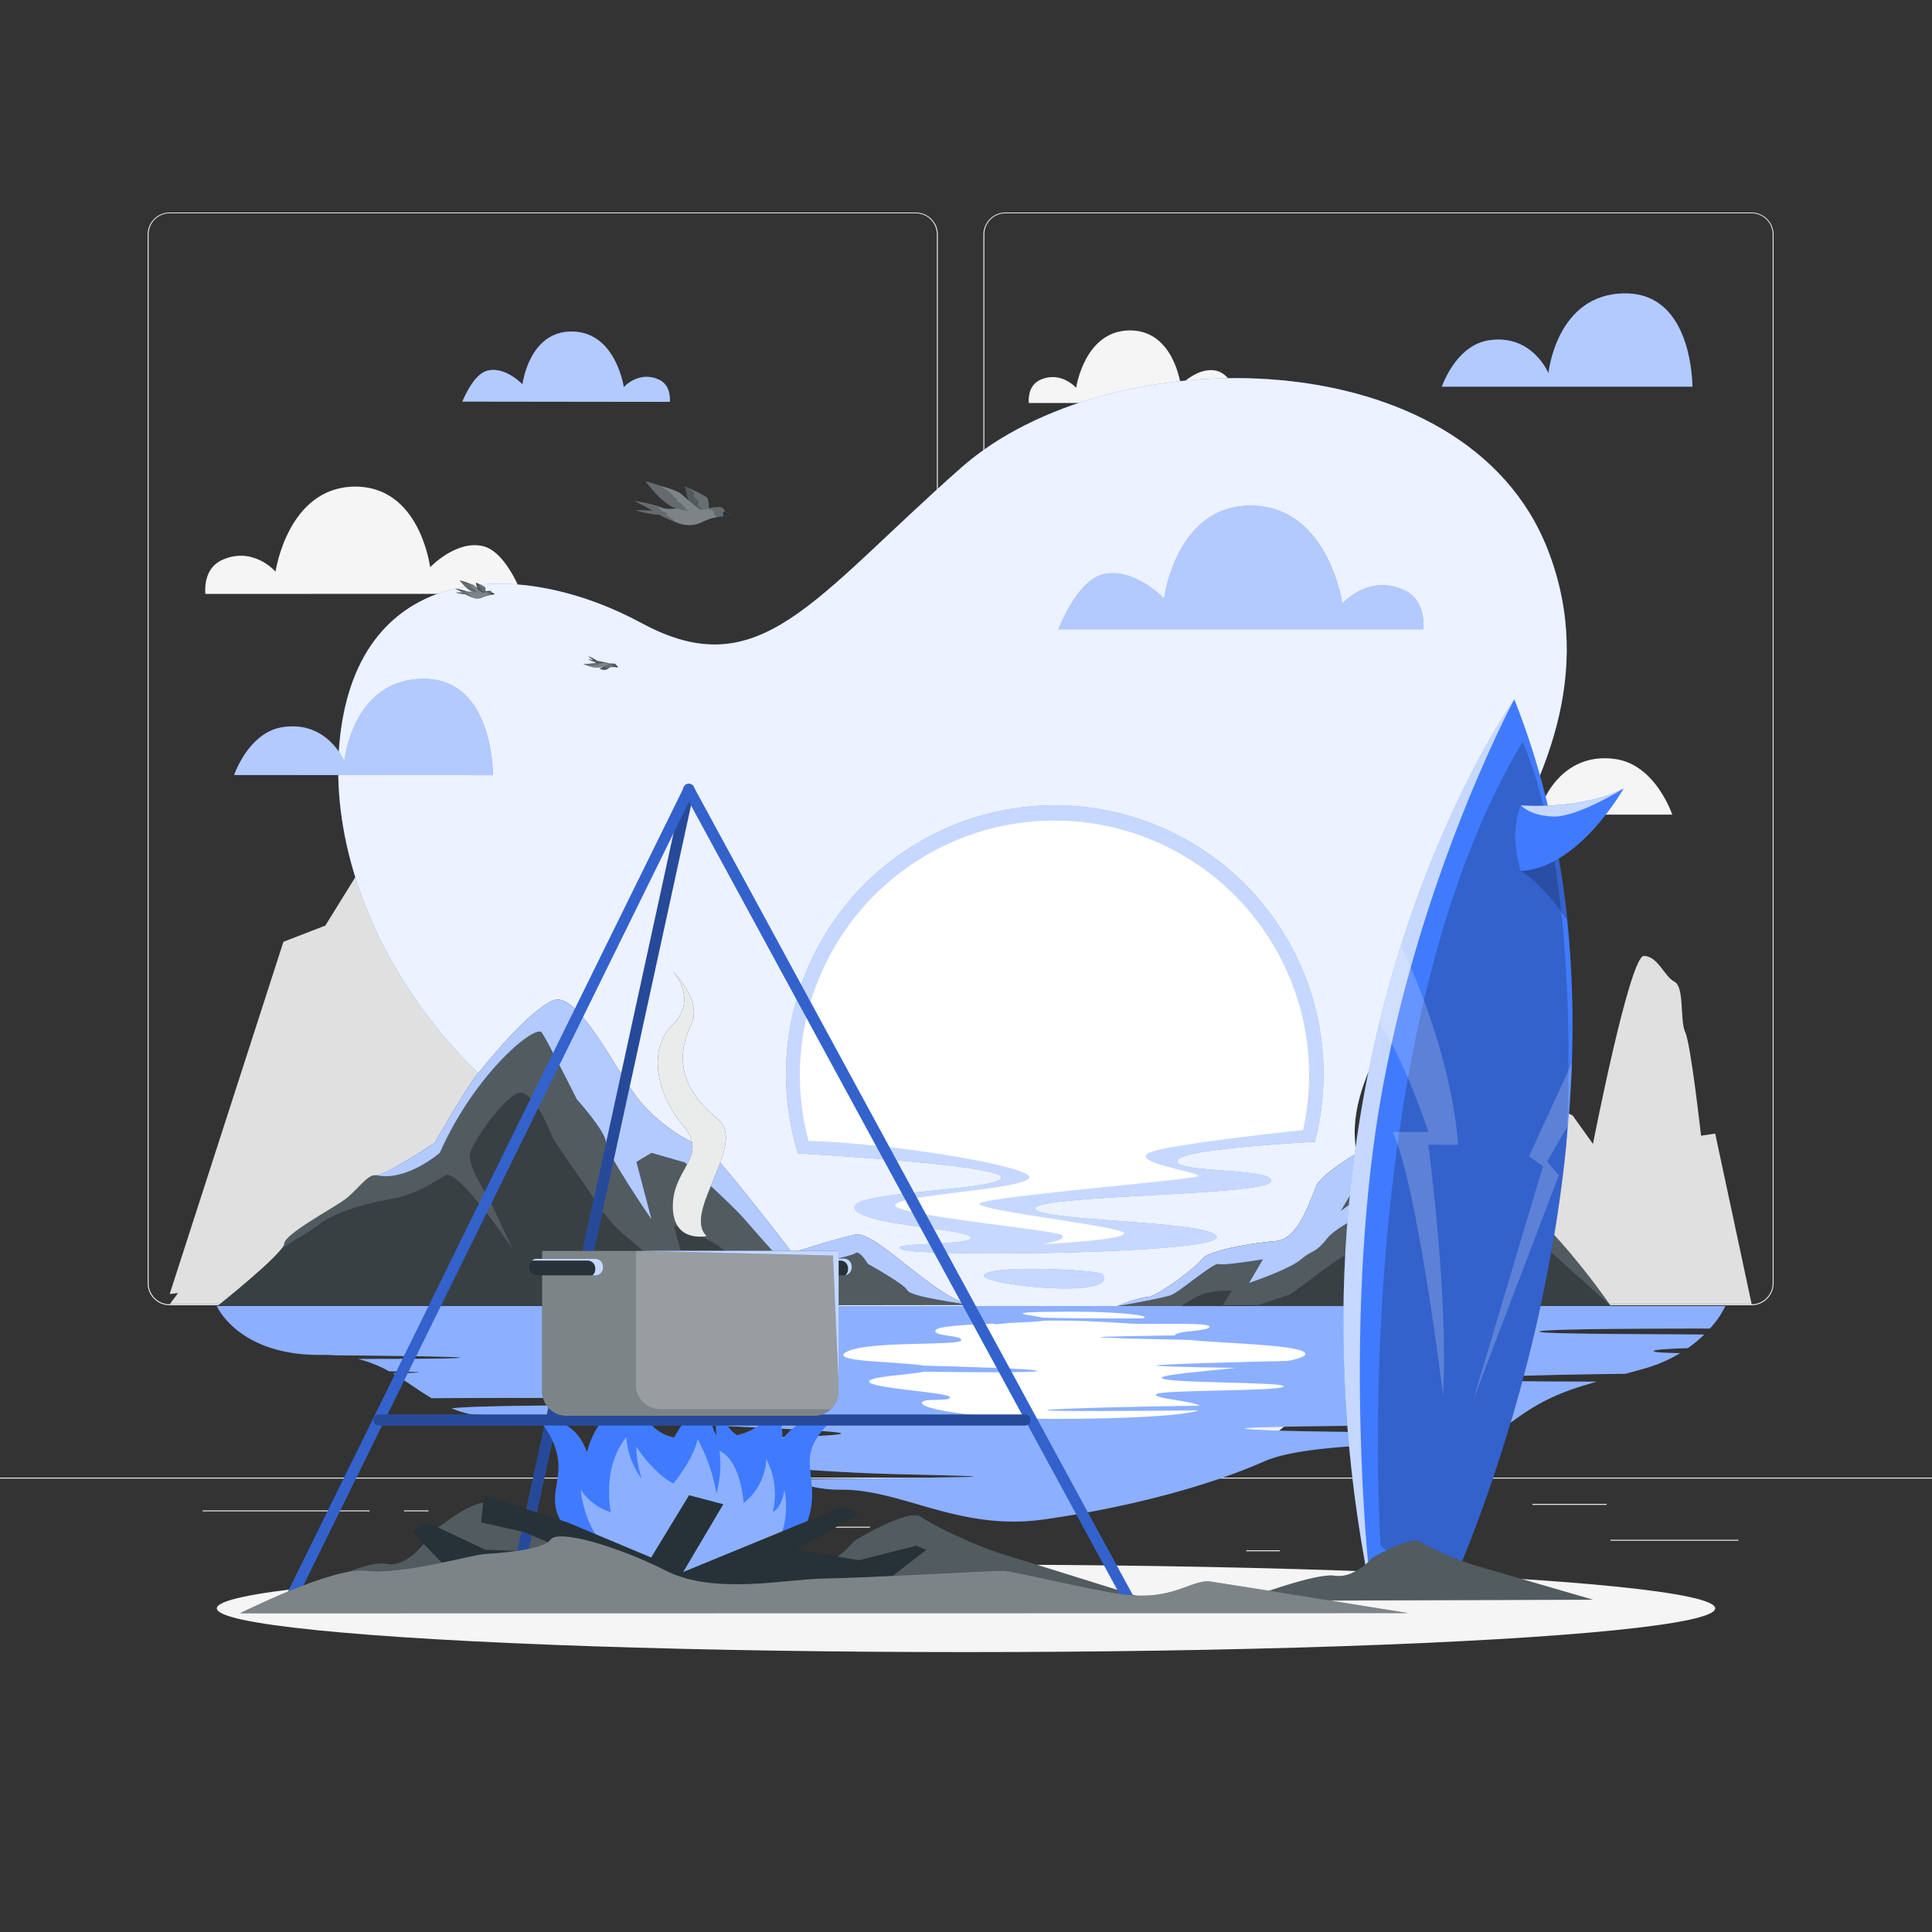 <svg xmlns="http://www.w3.org/2000/svg" viewBox="0 0 500 500"><rect x="0" y="0" width="500" height="500" fill="#333333" stroke="none"/><g id="background-complete"><rect y="382.4" width="500" height="0.25" style="fill:#ebebeb"></rect><rect x="416.78" y="398.49" width="33.12" height="0.25" style="fill:#ebebeb"></rect><rect x="322.53" y="401.21" width="8.69" height="0.25" style="fill:#ebebeb"></rect><rect x="396.59" y="389.21" width="19.19" height="0.25" style="fill:#ebebeb"></rect><rect x="52.46" y="390.89" width="43.19" height="0.25" style="fill:#ebebeb"></rect><rect x="104.56" y="390.89" width="6.33" height="0.25" style="fill:#ebebeb"></rect><rect x="131.47" y="395.11" width="93.68" height="0.25" style="fill:#ebebeb"></rect><path d="M237,337.8H43.91a5.71,5.71,0,0,1-5.7-5.71V60.66A5.71,5.71,0,0,1,43.91,55H237a5.71,5.71,0,0,1,5.71,5.71V332.09A5.71,5.71,0,0,1,237,337.8ZM43.91,55.2a5.46,5.46,0,0,0-5.45,5.46V332.09a5.46,5.46,0,0,0,5.45,5.46H237a5.47,5.47,0,0,0,5.46-5.46V60.66A5.47,5.47,0,0,0,237,55.2Z" style="fill:#ebebeb"></path><path d="M453.31,337.8H260.21a5.72,5.72,0,0,1-5.71-5.71V60.66A5.72,5.72,0,0,1,260.21,55h193.1A5.71,5.71,0,0,1,459,60.66V332.09A5.71,5.71,0,0,1,453.31,337.8ZM260.21,55.2a5.47,5.47,0,0,0-5.46,5.46V332.09a5.47,5.47,0,0,0,5.46,5.46h193.1a5.47,5.47,0,0,0,5.46-5.46V60.66a5.47,5.47,0,0,0-5.46-5.46Z" style="fill:#ebebeb"></path><path d="M191.14,300.52c-4.88-1.33-12.54,9.78-17,11.47s-15.56-24.05-20.06-29.15-12.72-6.74-14.66-7.19-16.71-28.12-18.29-34c-1.52-5.59-5.94-1.89-9.73-.76l-5-20.93-9.14-1.51-13.07,21.1-10.84,4.18L43.91,334.9l2.18-.27-2.18,2.92h188s-27.72-29.08-29.29-33.19C200.74,299.49,196,301.86,191.14,300.52Z" style="fill:#e0e0e0"></path><path d="M443.89,293.37l-3.66.55s-2.64-23.71-4.09-26.77-.13-11.71-2.8-13.09-4.19-6.53-7.88-6.68-13.2,48.67-13.2,48.67L407,288.68s-5.11-2.84-10.36-1.45C391.9,288.47,368,337.55,368,337.55h85.34Z" style="fill:#e0e0e0"></path><path d="M266.24,104.29c-.11-2.31.44-4.83,3-6,5.38-2.4,9.27,2.08,9.27,2.08s2.09-14.65,13.69-14.86,13.36,14.11,13.36,14.11S310.24,94.72,315,96c3,.81,5.38,5.23,6.67,8.3Z" style="fill:#f5f5f5"></path><path d="M53.13,153.71c-.18-3.41.64-7.14,4.47-8.85,8-3.53,13.71,3.08,13.71,3.08s3.1-21.65,20.25-22,19.76,20.86,19.76,20.86,6.88-7.27,13.9-5.4c4.49,1.21,7.95,7.74,9.86,12.28Z" style="fill:#f5f5f5"></path><path d="M187.45,188.29c0-2.37.74-14.59,10.48-14.57,10.8,0,12,12.48,12,12.48s2.52-6.16,9.27-5.16c4.63.69,6.84,5.79,7.39,7.25Z" style="fill:#f5f5f5"></path><path d="M355.11,210.83c.09-4.7,1.47-29,20.81-28.91,21.42.05,23.82,24.77,23.82,24.77s5-12.22,18.4-10.24c9.18,1.36,13.58,11.49,14.66,14.38Z" style="fill:#f5f5f5"></path></g><g id="background-simple"><path d="M400.64,142.45c-21.21-55-113.38-55.43-151.9-21.4s-52.06,56.8-82.73,40.2-71.6-16.42-77.74,27.38,26.7,99.06,84.61,119.58,53.2,75,132.56,70.77c43.27-2.3,48.08-46.66,45.22-83.94S425.24,206.19,400.64,142.45Z" style="fill:#407BFF"></path><path d="M400.64,142.45c-21.21-55-113.38-55.43-151.9-21.4s-52.06,56.8-82.73,40.2-71.6-16.42-77.74,27.38,26.7,99.06,84.61,119.58,53.2,75,132.56,70.77c43.27-2.3,48.08-46.66,45.22-83.94S425.24,206.19,400.64,142.45Z" style="fill:#fff;opacity:0.9"></path></g><g id="Shadow"><ellipse id="path" cx="250" cy="416.24" rx="193.89" ry="11.32" style="fill:#f5f5f5"></ellipse></g><g id="Sun"><path d="M259.16,304.65c.43,3.57-39.35,3.5-38,8s28.73,5.21,30.06,7.53-23,1.22-17.69,3.2,81.35,1.12,81.35-3.2-48.19-4.08-46.94-7.53,59.76-3.18,61-6.88-26-2-24.18-5.57c1.16-2.32,21.6-3.89,35.53-4.72a69.56,69.56,0,1,0-133.79,3C224.76,299.61,258.83,302,259.16,304.65Z" style="fill:#407BFF"></path><path d="M259.16,304.65c.43,3.57-39.35,3.5-38,8s28.73,5.21,30.06,7.53-23,1.22-17.69,3.2,81.35,1.12,81.35-3.2-48.19-4.08-46.94-7.53,59.76-3.18,61-6.88-26-2-24.18-5.57c1.16-2.32,21.6-3.89,35.53-4.72a69.56,69.56,0,1,0-133.79,3C224.76,299.61,258.83,302,259.16,304.65Z" style="fill:#fff;opacity:0.7"></path><path d="M266.38,304.82c-1.55,3.09-34.48,4.42-34.71,7.07s41.56,6.42,43.15,7.75-5.13,2.35-5.13,2.35,21.22-1,21.22-2.8-38.9-6-37.36-7.73,55.71-6.19,56.59-7.08-17.68-3.54-12.82-6c3.47-1.75,26.51-4.48,39.92-5.92a65.89,65.89,0,1,0-128,2.79C233.2,296.05,267.72,302.12,266.38,304.82Z" style="fill:#fff"></path><path d="M346.18,290.48c0,.09.2.48.47,1.1h.19Z" style="fill:#fff"></path><path d="M285.27,329.72c-.66-.93-26.41-2.52-30.39,0S290.23,336.71,285.27,329.72Z" style="fill:#407BFF"></path><path d="M285.27,329.72c-.66-.93-26.41-2.52-30.39,0S290.23,336.71,285.27,329.72Z" style="fill:#fff;opacity:0.7"></path></g><g id="Clouds"><path d="M368.38,162.85c.2-3.93-.75-8.24-5.16-10.2-9.18-4.08-15.81,3.55-15.81,3.55s-3.58-25-23.36-25.34-22.78,24.06-22.78,24.06-7.94-8.39-16-6.22c-5.18,1.39-9.17,8.92-11.37,14.15Z" style="fill:#407BFF"></path><path d="M368.38,162.85c.2-3.93-.75-8.24-5.16-10.2-9.18-4.08-15.81,3.55-15.81,3.55s-3.58-25-23.36-25.34-22.78,24.06-22.78,24.06-7.94-8.39-16-6.22c-5.18,1.39-9.17,8.92-11.37,14.15Z" style="fill:#fff;opacity:0.6"></path><path d="M173.36,104c.11-2.24-.43-4.68-2.93-5.8-5.22-2.32-9,2-9,2s-2-14.19-13.27-14.4-12.94,13.67-12.94,13.67-4.51-4.77-9.11-3.54c-2.94.79-5.21,5.07-6.46,8Z" style="fill:#407BFF"></path><path d="M173.36,104c.11-2.24-.43-4.68-2.93-5.8-5.22-2.32-9,2-9,2s-2-14.19-13.27-14.4-12.94,13.67-12.94,13.67-4.51-4.77-9.11-3.54c-2.94.79-5.21,5.07-6.46,8Z" style="fill:#fff;opacity:0.6"></path><path d="M438,100.06c-.08-3.92-1.23-24.16-17.38-24.13-17.87,0-19.88,20.67-19.88,20.67s-4.17-10.2-15.35-8.54c-7.67,1.13-11.34,9.59-12.24,12Z" style="fill:#407BFF"></path><path d="M438,100.06c-.08-3.92-1.23-24.16-17.38-24.13-17.87,0-19.88,20.67-19.88,20.67s-4.17-10.2-15.35-8.54c-7.67,1.13-11.34,9.59-12.24,12Z" style="fill:#fff;opacity:0.6"></path><path d="M127.59,200.61c-.07-4.05-1.27-25-18-24.93C91.17,175.72,89.1,197,89.1,197s-4.31-10.54-15.86-8.83c-7.92,1.17-11.72,9.91-12.65,12.4Z" style="fill:#407BFF"></path><path d="M127.59,200.61c-.07-4.05-1.27-25-18-24.93C91.17,175.72,89.1,197,89.1,197s-4.31-10.54-15.86-8.83c-7.92,1.17-11.72,9.91-12.65,12.4Z" style="fill:#fff;opacity:0.6"></path></g><g id="Birds"><path d="M183.43,133s.23-3.61-.52-4.29a47.71,47.71,0,0,0-5.66-2.81s1.19,5.79,2.32,6.61S183.43,133,183.43,133Z" style="fill:#263238"></path><path d="M177.25,125.87h0c0,.18,1.2,5.8,2.32,6.61a4.79,4.79,0,0,0,2.5.55,11.73,11.73,0,0,0,1.36-.06s.23-3.61-.52-4.29a45.1,45.1,0,0,0-5.63-2.8h0Z" style="fill:#fff;opacity:0.3"></path><path d="M177.25,125.87c0,.18,1.2,5.8,2.32,6.61a4.79,4.79,0,0,0,2.5.55c1.29-.6-1.06-1.84-1.38-2.17s-.05-.58.1-.76-.22-.72-.7-1a.91.91,0,0,1-.38-1.27c.2-.54-2.13-1.79-2.43-2h0Z" style="isolation:isolate;opacity:0.2"></path><path d="M186.37,131.23c-1.16-.21-4,.69-4.88.62s-4.75-3.71-5.6-4.35-8.84-3-8.84-3,4.56,6.36,8.21,7.08a13.06,13.06,0,0,1-3.6,0,36,36,0,0,0-7.53-1.91l4.78,2.4-4.47-.1a23,23,0,0,0,6.16,1.18,31.45,31.45,0,0,0,4.64,2.08,7.81,7.81,0,0,0,6.84-.34c1.78-1,7.24-1.7,7.24-1.7l-1.69-.9A1.6,1.6,0,0,0,186.37,131.23Z" style="fill:#263238"></path><path d="M168.91,132.12l-4.47-.1a23,23,0,0,0,6.16,1.18,28.7,28.7,0,0,0,3.73,1.73l.91.35a7.84,7.84,0,0,0,6.84-.34,13,13,0,0,1,3.37-1.06l.62-.12h0l.46-.09,1-.17,1.78-.26-1.68-.91a1.6,1.6,0,0,0-1.26-1.1,12.47,12.47,0,0,0-3.42.43,7.13,7.13,0,0,1-1.46.19c-.88-.07-4.75-3.71-5.6-4.35a29.71,29.71,0,0,0-4.53-1.65c-2.18-.7-4.31-1.32-4.31-1.32s3.16,4.41,6.32,6.3a6.08,6.08,0,0,0,1.68.73h0l.21,0h0a12.32,12.32,0,0,1-3.55,0,15.75,15.75,0,0,0-1.72-.62h0a42,42,0,0,0-5.81-1.28Z" style="fill:#fff;opacity:0.4"></path><path d="M183,131.66a2.63,2.63,0,0,1,1.49.58c.3.43.49,1.26,1,1.64l.62-.12h0l.46-.09,1-.17a3.87,3.87,0,0,0,.1-1.17,1.6,1.6,0,0,0-1.26-1.1A12.47,12.47,0,0,0,183,131.66Z" style="isolation:isolate;opacity:0.2"></path><path d="M167.05,124.53s3.16,4.41,6.32,6.3a11.73,11.73,0,0,0,1.68.73h0l.16.05c2.67.84,3,.47,3,.47s-.88-.41-1-.42.43-.24-.13-.56-.43-.59-.43-.59a8.57,8.57,0,0,1-1.58-1c0-.19.28-.45-.44-.71s0-.54-1-1.13-.76-.79-.76-.79a3.24,3.24,0,0,1-1.55-1C169.18,125.15,167.05,124.53,167.05,124.53Z" style="isolation:isolate;opacity:0.2"></path><path d="M168.91,132.12l-4.47-.1a23,23,0,0,0,6.16,1.18,28.7,28.7,0,0,0,3.73,1.73c.54-.19-.82-.86-1.39-1.28-.74-.54-.64-.43-.31-.59s0-.28-.88-.63-.65-.52-1.15-1a2.54,2.54,0,0,0-.66-.38h0a42,42,0,0,0-5.81-1.28Z" style="isolation:isolate;opacity:0.2"></path><polygon points="187.63 132.33 187.07 132.62 187.23 133.55 189.31 133.24 187.63 132.33" style="fill:#263238"></polygon><path d="M125.66,153.64s.09-1.47-.21-1.74a19.16,19.16,0,0,0-2.3-1.14s.48,2.35.94,2.68A3,3,0,0,0,125.66,153.64Z" style="fill:#263238"></path><path d="M123.15,150.76h0c0,.07.49,2.35.94,2.68a1.93,1.93,0,0,0,1,.22,4.12,4.12,0,0,0,.56,0s.09-1.47-.21-1.74a18.67,18.67,0,0,0-2.29-1.14Z" style="fill:#fff;opacity:0.3"></path><path d="M123.15,150.76c0,.07.49,2.35.94,2.68a1.93,1.93,0,0,0,1,.22c.53-.24-.42-.74-.56-.88s0-.23,0-.31-.08-.29-.28-.4-.24-.28-.15-.52-.87-.72-1-.79Z" style="isolation:isolate;opacity:0.2"></path><path d="M126.85,152.93c-.47-.08-1.62.28-2,.25a14.12,14.12,0,0,1-2.28-1.76,34.44,34.44,0,0,0-3.58-1.21s1.85,2.58,3.33,2.88a5,5,0,0,1-1.46,0,14.71,14.71,0,0,0-3.06-.77l1.94,1-1.81,0a9.27,9.27,0,0,0,2.5.48,13.24,13.24,0,0,0,1.88.85,3.19,3.19,0,0,0,2.78-.14,12,12,0,0,1,2.94-.69l-.69-.37A.65.65,0,0,0,126.85,152.93Z" style="fill:#263238"></path><path d="M119.76,153.29l-1.81,0a9.27,9.27,0,0,0,2.5.48,12.25,12.25,0,0,0,1.51.7l.38.15a3.17,3.17,0,0,0,2.77-.14,5.16,5.16,0,0,1,1.37-.43l.25,0h0l.19,0,.4-.06.73-.11-.69-.37a.65.65,0,0,0-.51-.45,5.13,5.13,0,0,0-1.39.18,2.59,2.59,0,0,1-.59.07,13.64,13.64,0,0,1-2.27-1.76,11.55,11.55,0,0,0-1.84-.67l-1.75-.54a11,11,0,0,0,2.57,2.56,2.47,2.47,0,0,0,.67.3h0l.08,0h0a4.61,4.61,0,0,1-1.44,0c-.22-.09-.45-.17-.7-.25h0a16.79,16.79,0,0,0-2.36-.52Z" style="fill:#fff;opacity:0.4"></path><path d="M125.46,153.11a1,1,0,0,1,.61.23c.12.18.2.51.41.67l.25,0h0l.19,0,.4-.06a1.63,1.63,0,0,0,0-.48.65.65,0,0,0-.51-.45A5.13,5.13,0,0,0,125.46,153.11Z" style="isolation:isolate;opacity:0.2"></path><path d="M119,150.21a11,11,0,0,0,2.57,2.56,5.21,5.21,0,0,0,.67.3h0l.06,0c1.08.34,1.24.19,1.24.19l-.4-.17s.18-.1,0-.23-.17-.24-.17-.24a3.52,3.52,0,0,1-.64-.4c0-.08.11-.18-.18-.29s0-.22-.42-.46-.31-.32-.31-.32a1.27,1.27,0,0,1-.63-.42Z" style="isolation:isolate;opacity:0.2"></path><path d="M119.76,153.29l-1.81,0a9.27,9.27,0,0,0,2.5.48,12.25,12.25,0,0,0,1.51.7c.22-.07-.33-.35-.56-.51s-.26-.18-.13-.25,0-.11-.35-.25-.27-.21-.47-.42a.85.85,0,0,0-.27-.16h0a16.79,16.79,0,0,0-2.36-.52Z" style="isolation:isolate;opacity:0.2"></path><polygon points="127.36 153.38 127.13 153.5 127.2 153.87 128.05 153.75 127.36 153.38" style="fill:#263238"></polygon><path d="M158,171.91c-.32-.3-2.11,1.05-2.85,1.13a2.49,2.49,0,0,0,1.55.3C157.51,173.2,158.32,172.21,158,171.91Z" style="fill:#263238"></path><path d="M155.12,173a2.49,2.49,0,0,0,1.55.3c.83-.14,1.65-1.13,1.3-1.43-.07-.07-.23,0-.44,0A19.12,19.12,0,0,1,155.12,173Z" style="fill:#fff;opacity:0.2"></path><path d="M155.12,173s.62.18.73.1a.43.43,0,0,1,.38-.07c.18,0,.27,0,.27-.23s.24-.05.4-.08,0-.12,0-.25.33-.08.36-.18-.08-.1,0-.19.31-.09.25-.2A19.12,19.12,0,0,1,155.12,173Z" style="isolation:isolate;opacity:0.2"></path><path d="M159.21,171.81a13.35,13.35,0,0,0-1.59-.14l-2-.5a4,4,0,0,1-1.15-.24,12,12,0,0,0-2.26-1.12l1.35,1.09-1.41-.34a7.25,7.25,0,0,0,1.88.8,10.93,10.93,0,0,0,1.33,1,2.53,2.53,0,0,0,2.2.35,9.37,9.37,0,0,1,2.41,0l-.47-.41A.51.51,0,0,0,159.21,171.81Z" style="fill:#263238"></path><path d="M153.6,170.9l-1.41-.34a7.25,7.25,0,0,0,1.88.8l.06.06a12.4,12.4,0,0,0,1,.74l.26.18a3,3,0,0,0,1.08.43,2.32,2.32,0,0,0,1.12-.08,4.47,4.47,0,0,1,1.14-.11h.36l.33,0c.34,0,.58,0,.58,0l-.47-.41a.51.51,0,0,0-.33-.43,4,4,0,0,0-1.11-.1,1.93,1.93,0,0,1-.48,0c-.27-.08-2-.51-2-.5h0a3.83,3.83,0,0,1-1.13-.24,4.75,4.75,0,0,0-.5-.31h0a12.92,12.92,0,0,0-1.76-.81Z" style="fill:#fff;opacity:0.3"></path><path d="M158.1,171.71c.17.07.39.17.43.29s.07.43.21.59h.36l.33,0a1.32,1.32,0,0,0,.11-.37.51.51,0,0,0-.33-.43A4,4,0,0,0,158.1,171.71Z" style="isolation:isolate;opacity:0.2"></path><path d="M153.6,170.9l-1.41-.33a7.53,7.53,0,0,0,1.88.79,8.85,8.85,0,0,0,1.07.8c.18,0-.21-.33-.36-.5s-.17-.18-.06-.21,0-.08-.23-.26-.17-.21-.3-.4a.49.49,0,0,0-.18-.17h0a12.92,12.92,0,0,0-1.76-.81Z" style="isolation:isolate;opacity:0.2"></path><polygon points="159.54 172.24 159.34 172.3 159.33 172.6 160.01 172.65 159.54 172.24" style="fill:#263238"></polygon><path d="M154.13,171.42a12.4,12.4,0,0,0,1,.74l.26.18a3,3,0,0,0,1.08.43,2.92,2.92,0,0,0,.64-.64s-.05-.32-.55-.61A7.5,7.5,0,0,0,154.13,171.42Z" style="isolation:isolate;opacity:0.3"></path><path d="M157.2,171.61c-.6-.47-4.69.38-6.27.17a9.13,9.13,0,0,0,3.18,1C155.89,172.92,157.84,172.1,157.2,171.61Z" style="fill:#263238"></path><path d="M150.93,171.78a9.13,9.13,0,0,0,3.18,1c1.78.17,3.73-.65,3.09-1.14a1.73,1.73,0,0,0-.93-.14C154.81,171.48,152.14,171.94,150.93,171.78Z" style="fill:#fff;opacity:0.4"></path><path d="M150.93,171.78a7.28,7.28,0,0,0,1.51.41,1.63,1.63,0,0,1,.82.07c.37.1.57.05.62-.17s.5,0,.85.07,0-.13.11-.27.71,0,.81-.07-.16-.14,0-.22.68,0,.58-.13C154.81,171.48,152.14,171.94,150.93,171.78Z" style="isolation:isolate;opacity:0.2"></path></g><g id="Sea"><path d="M206.61,382.9c48.19-.78,60.12-.56,25.64-1.39-11-.26-22.9-1-34.05-2-3.71-2.27-7.28-4.7-12.1-6.35-.83-.29-1.76-.56-2.77-.82,15.84-.29,32.71-.57,34.33-1.3,2.6-1.18-72.89-3.35-96.23-5.11a29.57,29.57,0,0,1-4.55-1.46c10.36-1.12,53.06-.39,50.83-1.73-1.87-1.13-37.84-1-56-.89-3.4-2-6.47-4.38-10-6.4,4.19-.1,6.67-.19,6.68-.28s-2.86-.19-7.72-.3a33.63,33.63,0,0,0-8-3.18c14.69,0,25.29-.07,26.3-.29,1.18-.26-12.93-.48-32.26-.65-1.11-.08-2.27-.12-3.5-.11C61.68,350.89,56.11,338,56.11,338H446.52a24,24,0,0,1-4,5.83c-22.3,0-44.11.16-44.11.79s22.75.6,42.63.76a34.12,34.12,0,0,1-4.22,3.51c-5.19.18-8.86.4-8.86.75s2.82.49,6.85.55a37.82,37.82,0,0,1-9.28,4l-4.88,1.35c-14.81.16-36.39.57-36.39,1.28s13.85.7,29,.75c-8.2,2.31-13.86,4.41-21.53,10.06a11.28,11.28,0,0,1-1.36.86c-30.55.47-67.55.63-68.23,1.16-1,.76,34.3,1,34.3,1l24.65.82c-16.2,3.05-42.58,1.73-53.94,6.74-14.54,6.41-35,11.9-56.92,15s-36.42-7.65-52.33-7.69a33.16,33.16,0,0,1-13.25-2.52Z" style="fill:#407BFF"></path><path d="M206.61,382.9c48.19-.78,60.12-.56,25.64-1.39-11-.26-22.9-1-34.05-2-3.71-2.27-7.28-4.7-12.1-6.35-.83-.29-1.76-.56-2.77-.82,15.84-.29,32.71-.57,34.33-1.3,2.6-1.18-72.89-3.35-96.23-5.11a29.57,29.57,0,0,1-4.55-1.46c10.36-1.12,53.06-.39,50.83-1.73-1.87-1.13-37.84-1-56-.89-3.4-2-6.47-4.38-10-6.4,4.19-.1,6.67-.19,6.68-.28s-2.86-.19-7.72-.3a33.63,33.63,0,0,0-8-3.18c14.69,0,25.29-.07,26.3-.29,1.18-.26-12.93-.48-32.26-.65-1.11-.08-2.27-.12-3.5-.11C61.68,350.89,56.11,338,56.11,338H446.52a24,24,0,0,1-4,5.83c-22.3,0-44.11.16-44.11.79s22.75.6,42.63.76a34.12,34.12,0,0,1-4.22,3.51c-5.19.18-8.86.4-8.86.75s2.82.49,6.85.55a37.82,37.82,0,0,1-9.28,4l-4.88,1.35c-14.81.16-36.39.57-36.39,1.28s13.85.7,29,.75c-8.2,2.31-13.86,4.41-21.53,10.06a11.28,11.28,0,0,1-1.36.86c-30.55.47-67.55.63-68.23,1.16-1,.76,34.3,1,34.3,1l24.65.82c-16.2,3.05-42.58,1.73-53.94,6.74-14.54,6.41-35,11.9-56.92,15s-36.42-7.65-52.33-7.69a33.16,33.16,0,0,1-13.25-2.52Z" style="fill:#fff;opacity:0.4"></path><path d="M295.8,341.17c-7.07.11-18.2,0-25.91-.15-3.41-.83-13.42-1.55,8.67-1.55,8.61,0,18.52.77,17.63,1.53A1,1,0,0,1,295.8,341.17Z" style="fill:#fff"></path><path d="M219,349.9c5.3-3,29.17-1.53,29.73-3s-8.22-1-6.45-2.8c.89-.9,8-1.28,14.89-1.56,0,.21,1,.24,4.12-.17h0c4-.16,7.47-.32,8.89-.58,8.07-.16,16.9.39,21.19.67,4.91.49,21.64-.42,21.64.88s-8.12.84-9,2.26c-10.15.14-19.16.3-19.25.47s11.32.47,23,.7c9,.93,30.51,1.27,30.05,3.69-.13.64-1.85,1.21-4.47,1.74-12.62.29-33.38.83-34,1.18-.43.25,9.81.47,20.47.63-9.4,1-19,1.77-19.15,2.55-.29,1.52,33,1,31.54,2.29s-32.13.76-33,2c-.77,1.11,9,1.64,11.31,2.94-12.87.16-38.12.7-39.46,1.13s25.51.22,39.15.08c-3.61,1.41-19.26,2.21-37.23,2.21-20.34,0-34.37-2.54-34.37-4.07s7.26-.25,7.26-1.53-20.93-2.28-20.93-4.06c0-1.37,10.25-1.69,14.24-2.57,11.35.17,28.5.34,29.24-.17s-20.54-1.17-29.36-1.38C233.15,352.32,214.32,352.57,219,349.9Z" style="fill:#fff"></path></g><g id="Mountains"><path d="M56.28,338l195.57-.25-.3,0c-9.28-1.43-24.93-19.34-30.16-18.24S205,324.24,205,324.24s-21-27.56-23.14-27.7-10.51-4.67-16.29-11.6-16-28.84-22.48-26-17,16-19.59,19.1-11,17.74-11,17.74-13.15,8.74-15.25,8.38-4.89,4-8,6.28-15.68,9-15.69,11.42S56.28,338,56.28,338Z" style="fill:#263238"></path><path d="M56.28,338l151.36-.19,44.21-.06-.3,0c-9.28-1.43-24.93-19.34-30.16-18.24S205,324.24,205,324.24s-21-27.56-23.14-27.7-10.51-4.67-16.29-11.6-16-28.84-22.48-26-17,16-19.59,19.1-11,17.74-11,17.74-13.15,8.74-15.25,8.38-4.89,4-8,6.28-15.68,9-15.69,11.42a4.17,4.17,0,0,1-1.14,1.89s0,0,0,0l-.1.1C68.39,328.41,56.28,338,56.28,338Z" style="fill:#fff;opacity:0.2"></path><path d="M289.11,338H416.88s-20.5-29.86-31.54-30.48a12.31,12.31,0,0,1-6.11-2h0l-.06-.05a16.49,16.49,0,0,1-1.61-1.17l-.11-.09c-5.28-4.44-8.28-11.64-13.14-11.14-6.83.72-22.08,10.14-23.65,13.84s-4.64,13.81-10.47,14.27-17.4,2.4-19,4.59-11.57,9.73-14.19,9.91-7.44,2.16-7.87,2.34Z" style="fill:#263238"></path><path d="M289.11,338H416.88s-20.5-29.86-31.54-30.48a12.31,12.31,0,0,1-6.11-2h0l-.06-.05a16.49,16.49,0,0,1-1.61-1.17l-.11-.09c-5.28-4.44-8.28-11.64-13.14-11.14-6.83.72-22.08,10.14-23.65,13.84s-4.64,13.81-10.47,14.27-17.4,2.4-19,4.59-11.57,9.73-14.19,9.91-7.44,2.16-7.87,2.34Z" style="fill:#fff;opacity:0.2"></path><path d="M97.26,304.12c7.88,1.8,16.56-5.78,16.56-5.78,9.06-20.55,24.84-33.48,26.42-31.11s9.07,17.29,9.07,17.29,7.5,8.33,7.5,11.1,11.78,19.91,11.78,19.91l-3.9-14.83,3.9-2.36,8.66,2.49s11.89,10.57,15.44,14.7,7.88,8.87,10.25,11.57,12.62,5.19,12.62,5.19L210,327.1s10.26-1.91,11.36-2.8,3.27,2.8,3.27,2.8,9.43,5.19,10.22,6.85,14.46,3.47,16.67,3.78c-9.28-1.43-24.93-19.34-30.16-18.24S205,324.24,205,324.24s-21-27.56-23.14-27.7-10.51-4.67-16.29-11.6-16-28.84-22.48-26-17,16-19.59,19.1-11,17.74-11,17.74S99.36,304.48,97.26,304.12Z" style="fill:#407BFF"></path><path d="M289.14,338c.69-.12,11.75-2,14-2.88s11-8.47,12.23-8,11.5-1.23,11.5-1.23L323.29,332s10.26-3.43,13.41-6.08,3.61-1.47,6.74-5.4,14.95-8.69,14.95-8.69h11.83l5.85-4.24s-7.82-.7-10.58,0a17.08,17.08,0,0,1-6.31,0s-5.67,1.09-6.78,1.88-5.17,3.75-5.43,3.94l5.43-9.18,10.73-6,6.31.14,8,5.86c-5.28-4.44-8.28-11.64-13.14-11.14-6.83.72-22.08,10.14-23.65,13.84s-4.64,13.81-10.47,14.27-17.4,2.4-19,4.59-11.57,9.73-14.19,9.91S289.57,337.83,289.14,338Z" style="fill:#407BFF"></path><path d="M416.88,338s-20.24-18.36-25.23-22.5S379,311.13,377.44,313s-4.52,5-4.52,5l6.31,4.2s-11.51-5.52-15.71-4.73-4.74.53-7.36,2.37-6.05,3.71-9.73,6.06-12.21,9.07-12.94,9.26-7.83,2.6-7.83,2.6h-9.2l2.36-3.78s-5.52-.06-8.14,1.18a38.41,38.41,0,0,0-5,2.88Z" style="opacity:0.3"></path><path d="M56.28,338l151.36-.19c-6.89-1.84-17.52-12.89-22.58-15.92a51,51,0,0,0-10.66-4.73s1.88,7.23,2.85,9.92,2,6.85,2,6.85-15.25-12-19.2-15.72-7.62-10-7.62-10-8.68-12.35-9.33-13.67-5.38-14.19-9.86-11.3-10.52,12-11.56,15.07,5,12.09,5,12.09l6,12.86c-.41-.61-14-20.77-17.33-19.11s-6.58,4.75-14.72,6.25-15,4-18.15,6.54-8.3,4.88-10.07,6.74c0,0,0,0,0,0l-.1.1C68.39,328.41,56.28,338,56.28,338Z" style="opacity:0.3"></path><path d="M97.26,304.12c7.88,1.8,16.56-5.78,16.56-5.78,9.06-20.55,24.84-33.48,26.42-31.11s9.07,17.29,9.07,17.29,7.5,8.33,7.5,11.1,11.78,19.91,11.78,19.91l-3.9-14.83,3.9-2.36,8.66,2.49s11.89,10.57,15.44,14.7,7.88,8.87,10.25,11.57,12.62,5.19,12.62,5.19L210,327.1s10.26-1.91,11.36-2.8,3.27,2.8,3.27,2.8,9.43,5.19,10.22,6.85,14.46,3.47,16.67,3.78c-9.28-1.43-24.93-19.34-30.16-18.24S205,324.24,205,324.24s-21-27.56-23.14-27.7-10.51-4.67-16.29-11.6-16-28.84-22.48-26-17,16-19.59,19.1-11,17.74-11,17.74S99.36,304.48,97.26,304.12Z" style="fill:#fff;opacity:0.6"></path><path d="M289.14,338c.69-.12,11.75-2,14-2.88s11-8.47,12.23-8,11.5-1.23,11.5-1.23L323.29,332s10.26-3.43,13.41-6.08,3.61-1.47,6.74-5.4,14.95-8.69,14.95-8.69h11.83l5.85-4.24s-7.82-.7-10.58,0a17.08,17.08,0,0,1-6.31,0s-5.67,1.09-6.78,1.88-5.17,3.75-5.43,3.94l5.43-9.18,10.73-6,6.31.14,8,5.86c-5.28-4.44-8.28-11.64-13.14-11.14-6.83.72-22.08,10.14-23.65,13.84s-4.64,13.81-10.47,14.27-17.4,2.4-19,4.59-11.57,9.73-14.19,9.91S289.57,337.83,289.14,338Z" style="fill:#fff;opacity:0.6"></path></g><g id="Surfboard"><path d="M406.79,275.07q-.27,8.19-1,16.15c-.14,1.74-.3,3.46-.47,5.16v.08c-6.27,62.84-29.07,112.6-29.07,112.6L354.11,409c-.26-1.34-.51-2.67-.75-4C343.25,349.28,348,301.55,357,264.64q2.59-10.53,5.57-19.88c12.69-40.16,28.93-63.17,29.34-63.75h0a202.55,202.55,0,0,1,9.7,32,229.91,229.91,0,0,1,4,25.1A272.41,272.41,0,0,1,406.79,275.07Z" style="fill:#407BFF"></path><path d="M405.37,296.38v.08c-6.27,62.84-29.07,112.6-29.07,112.6l-9.12,0-9.89-9.11S348.46,268.24,394,192C394,192,409,221,405.37,296.38Z" style="isolation:isolate;opacity:0.2"></path><path d="M405.56,238.1c-6.65-9.86-12-12.69-12-12.69l4.5-12.71,3.54.3A229.91,229.91,0,0,1,405.56,238.1Z" style="isolation:isolate;opacity:0.2"></path><path d="M420.18,204.07s-11.52,20.62-26.62,21.34c0,0-3.17-9.12.06-17,0,0,15.52,1.3,26.53-4.34C420.18,204.08,420.18,204.07,420.18,204.07Z" style="fill:#407BFF"></path><path d="M420.15,204.09c-.7.44-12.15,7.44-18.14,7.23-6.17-.22-8.39-2.89-8.39-2.89S409.14,209.73,420.15,204.09Z" style="fill:#fff;opacity:0.7"></path><path d="M369.64,296.25s5.29,39.31,3.82,64.91c0,0-6.49-53.7-13-68.21l9.2,0S364,275.43,357,264.64q2.59-10.53,5.57-19.88c4,8.44,13.07,29.63,14.79,51.52Z" style="fill:#fff;opacity:0.2"></path><path d="M405.84,291.22l-5.42,9.36,3,3.59-22.27,58.5,18.17-60.85-3.62-2.54,11.12-24.21Q406.52,283.26,405.84,291.22Z" style="fill:#fff;opacity:0.2"></path><path d="M356,292.66C348.1,347.44,354.12,405,354.12,405h-.76c-24.46-134.74,37.72-222.82,38.53-224C391.44,181.74,364.85,231.89,356,292.66Z" style="fill:#fff;opacity:0.7"></path><path d="M412.26,414s-26.52-7.7-30.65-8.92A78.1,78.1,0,0,1,367.44,399c-2.37-1.54-12.26,4.14-12.26,4.14s-4.61,5.46-9.81,4.65-24.23,6.52-24.23,6.52Z" style="fill:#263238"></path><path d="M412.26,414s-26.52-7.7-30.65-8.92A78.1,78.1,0,0,1,367.44,399c-2.37-1.54-12.26,4.14-12.26,4.14s-4.61,5.46-9.81,4.65-24.23,6.52-24.23,6.52Z" style="fill:#fff;opacity:0.2"></path></g><g id="Campfire"><path d="M301.57,415.34l-43.25-13.51c-5.83-1.84-16.66-6.94-20-9.28s-17.3,6.28-17.3,6.28-6.5,8.27-13.83,7.05-34.21,9.9-34.21,9.9Z" style="fill:#263238"></path><path d="M301.57,415.34l-43.25-13.51c-5.83-1.84-16.66-6.94-20-9.28s-17.3,6.28-17.3,6.28-6.5,8.27-13.83,7.05-34.21,9.9-34.21,9.9Z" style="fill:#fff;opacity:0.2"></path><path d="M181,415.41S148.86,402.05,143.85,400s-14.33-7.95-17.19-10.63-14.89,7.23-14.89,7.23-5.6,9.5-11.91,8.1-29.44,11.4-29.44,11.4Z" style="fill:#263238"></path><path d="M181,415.41S148.86,402.05,143.85,400s-14.33-7.95-17.19-10.63-14.89,7.23-14.89,7.23-5.6,9.5-11.91,8.1-29.44,11.4-29.44,11.4Z" style="fill:#fff;opacity:0.2"></path><path d="M132.43,416l-.31,0a1.45,1.45,0,0,1-1.1-1.71l45.82-210.24a1.44,1.44,0,1,1,2.81.61L133.83,414.9A1.43,1.43,0,0,1,132.43,416Z" style="fill:#407BFF"></path><g style="opacity:0.4"><path d="M132.43,416l-.31,0a1.45,1.45,0,0,1-1.1-1.71l45.82-210.24a1.44,1.44,0,1,1,2.81.61L133.83,414.9A1.43,1.43,0,0,1,132.43,416Z"></path></g><path d="M74.79,416a1.42,1.42,0,0,1-.63-.15A1.44,1.44,0,0,1,73.5,414L177,203.72a1.44,1.44,0,0,1,1.26-.8,1.47,1.47,0,0,1,1.29.75L293.77,413.91a1.44,1.44,0,0,1-2.53,1.37L178.31,207.48,76.08,415.23A1.45,1.45,0,0,1,74.79,416Z" style="fill:#407BFF"></path><g style="opacity:0.2"><path d="M74.79,416a1.42,1.42,0,0,1-.63-.15A1.44,1.44,0,0,1,73.5,414L177,203.72a1.44,1.44,0,0,1,1.26-.8,1.47,1.47,0,0,1,1.29.75L293.77,413.91a1.44,1.44,0,0,1-2.53,1.37L178.31,207.48,76.08,415.23A1.45,1.45,0,0,1,74.79,416Z"></path></g><path d="M149.07,398.31c-8.62-7.84-4.36-12.58-4.55-19.17s-5.12-11.81-5.12-11.81,9.1-1.37,12.51,8.52c0,0,2.55-11.89,12.74-14,0,0,2.23,8.69,9.81,10.16,0,0,4.08-7.78,8.86-9.59,0,0,.53,7,2.08,9a14,14,0,0,1,.81-6.64s1.32,4.6,4.54,6.64c0,0,6.82-1.25,9.67-7.24,0,0,2.08,2.44,2.08,8.26,0,0,5.69-7.92,13.08-5.09,0,0-5.66,4.62-6,10s2.92,12-3,21S170.48,417.78,149.07,398.31Z" style="fill:#407BFF"></path><path d="M164.65,374.35s4.09,6.61,9.62,9.61c0,0,5.3-6.45,6.25-11.54a44.61,44.61,0,0,1,4.88,14.1,27.84,27.84,0,0,0,.81-11s5.13,1.49,6.25,13.47a15.49,15.49,0,0,0,5.87-11.38A19.67,19.67,0,0,1,200,391.32s2.27-.82,3-5.75c0,0,5.49,22.78-22.93,23.75s-29.75-23.75-29.75-23.75a14,14,0,0,0,7.77,5.75s-2.46-11.54,4-19.35a20.31,20.31,0,0,0,4,10.76A28.58,28.58,0,0,1,164.65,374.35Z" style="fill:#fff;opacity:0.4"></path><polygon points="176.81 406.83 218.2 389.83 222.29 391.89 205.99 401.09 222.29 403.79 237.06 400.04 239.72 401.09 227.97 410.24 149.53 413.96 117.8 408.02 106.7 396.49 110.57 394 125.65 401.09 148.39 401.9 135.59 396.49 124.51 394 125.27 386.96 146.87 394 168.52 403.08 178.33 386.96 187.19 389.3 176.81 406.83" style="fill:#263238"></polygon><path d="M364.41,417.47s-42.39-6.85-51-8.15c-5-.76-9.49,5-22.61,3.33-8-1-28.4-6.06-31.18-6.13s-36.3,1.9-46.21,2-28.43,4.35-41-2-27.94-10.85-29.92-8.06-14.3,3.55-17.22,3.74-22,5.48-30.49,4.32-32.67,11-32.67,11Z" style="fill:#263238"></path><path d="M364.41,417.47s-42.39-6.85-51-8.15c-5-.76-9.49,5-22.61,3.33-8-1-28.4-6.06-31.18-6.13s-36.3,1.9-46.21,2-28.43,4.35-41-2-27.94-10.85-29.92-8.06-14.3,3.55-17.22,3.74-22,5.48-30.49,4.32-32.67,11-32.67,11Z" style="fill:#fff;opacity:0.4"></path><path d="M265.24,368.94H98.1a1.44,1.44,0,0,1,0-2.88H265.24a1.44,1.44,0,0,1,0,2.88Z" style="fill:#407BFF"></path><g style="opacity:0.4"><path d="M265.24,368.94H98.1a1.44,1.44,0,0,1,0-2.88H265.24a1.44,1.44,0,0,1,0,2.88Z"></path></g><rect x="201.3" y="325.79" width="19.11" height="4.27" rx="1.99" style="fill:#263238"></rect><path d="M220.41,327.78v.29a2,2,0,0,1-1.62,1.95,2,2,0,0,0,.69-1.51v-.29a2,2,0,0,0-2-2H202.37a1.58,1.58,0,0,0-.38,0,2,2,0,0,1,1.3-.48h15.12A2,2,0,0,1,220.41,327.78Z" style="fill:#407BFF"></path><path d="M220.41,327.78v.29a2,2,0,0,1-1.62,1.95,2,2,0,0,0,.69-1.51v-.29a2,2,0,0,0-2-2H202.37a1.58,1.58,0,0,0-.38,0,2,2,0,0,1,1.3-.48h15.12A2,2,0,0,1,220.41,327.78Z" style="fill:#fff;opacity:0.7"></path><path d="M217,323.73V360.1a6.32,6.32,0,0,1-6.3,6.3h-64.1a6.3,6.3,0,0,1-6.3-6.3V323.73Z" style="fill:#263238"></path><path d="M217,323.73V360.1a6.32,6.32,0,0,1-6.3,6.3h-64.1a6.3,6.3,0,0,1-6.3-6.3V323.73Z" style="fill:#fff;opacity:0.4"></path><path d="M217,323.73V360.1a6.24,6.24,0,0,1-2,4.6H170.87a6.3,6.3,0,0,1-6.29-6.3V323.73Z" style="fill:#fff;opacity:0.2"></path><path d="M178.89,265.1c-4.93,10.29-1,18.16,6.87,24.5s-9.4,24.25-2.86,30.29c0,0-8.9,2-8.78-7.9s9.42-12.68,2.66-20.7-9.33-19.65-2.66-26.19,0-13.73,0-13.73S181.89,258.83,178.89,265.1Z" style="fill:#263238"></path><path d="M178.89,265.1c-4.93,10.29-1,18.16,6.87,24.5s-9.4,24.25-2.86,30.29c0,0-8.9,2-8.78-7.9s9.42-12.68,2.66-20.7-9.33-19.65-2.66-26.19,0-13.73,0-13.73S181.89,258.83,178.89,265.1Z" style="fill:#fff;opacity:0.9"></path><rect x="136.96" y="325.79" width="19.11" height="4.27" rx="1.99" style="fill:#263238"></rect><polygon points="166.55 323.73 215.57 324.93 217.03 357.9 217.03 323.73 166.55 323.73" style="fill:#407BFF"></polygon><polygon points="166.55 323.73 215.57 324.93 217.03 357.9 217.03 323.73 166.55 323.73" style="fill:#fff;opacity:0.7"></polygon><path d="M156.07,327.78v.29a2,2,0,0,1-2,2h-.74a2,2,0,0,0,.73-1.55v-.29a2,2,0,0,0-2-2H137.7a2,2,0,0,1,1.26-.44h15.12A2,2,0,0,1,156.07,327.78Z" style="fill:#407BFF"></path><path d="M156.07,327.78v.29a2,2,0,0,1-2,2h-.74a2,2,0,0,0,.73-1.55v-.29a2,2,0,0,0-2-2H137.7a2,2,0,0,1,1.26-.44h15.12A2,2,0,0,1,156.07,327.78Z" style="fill:#fff;opacity:0.7"></path></g></svg>
